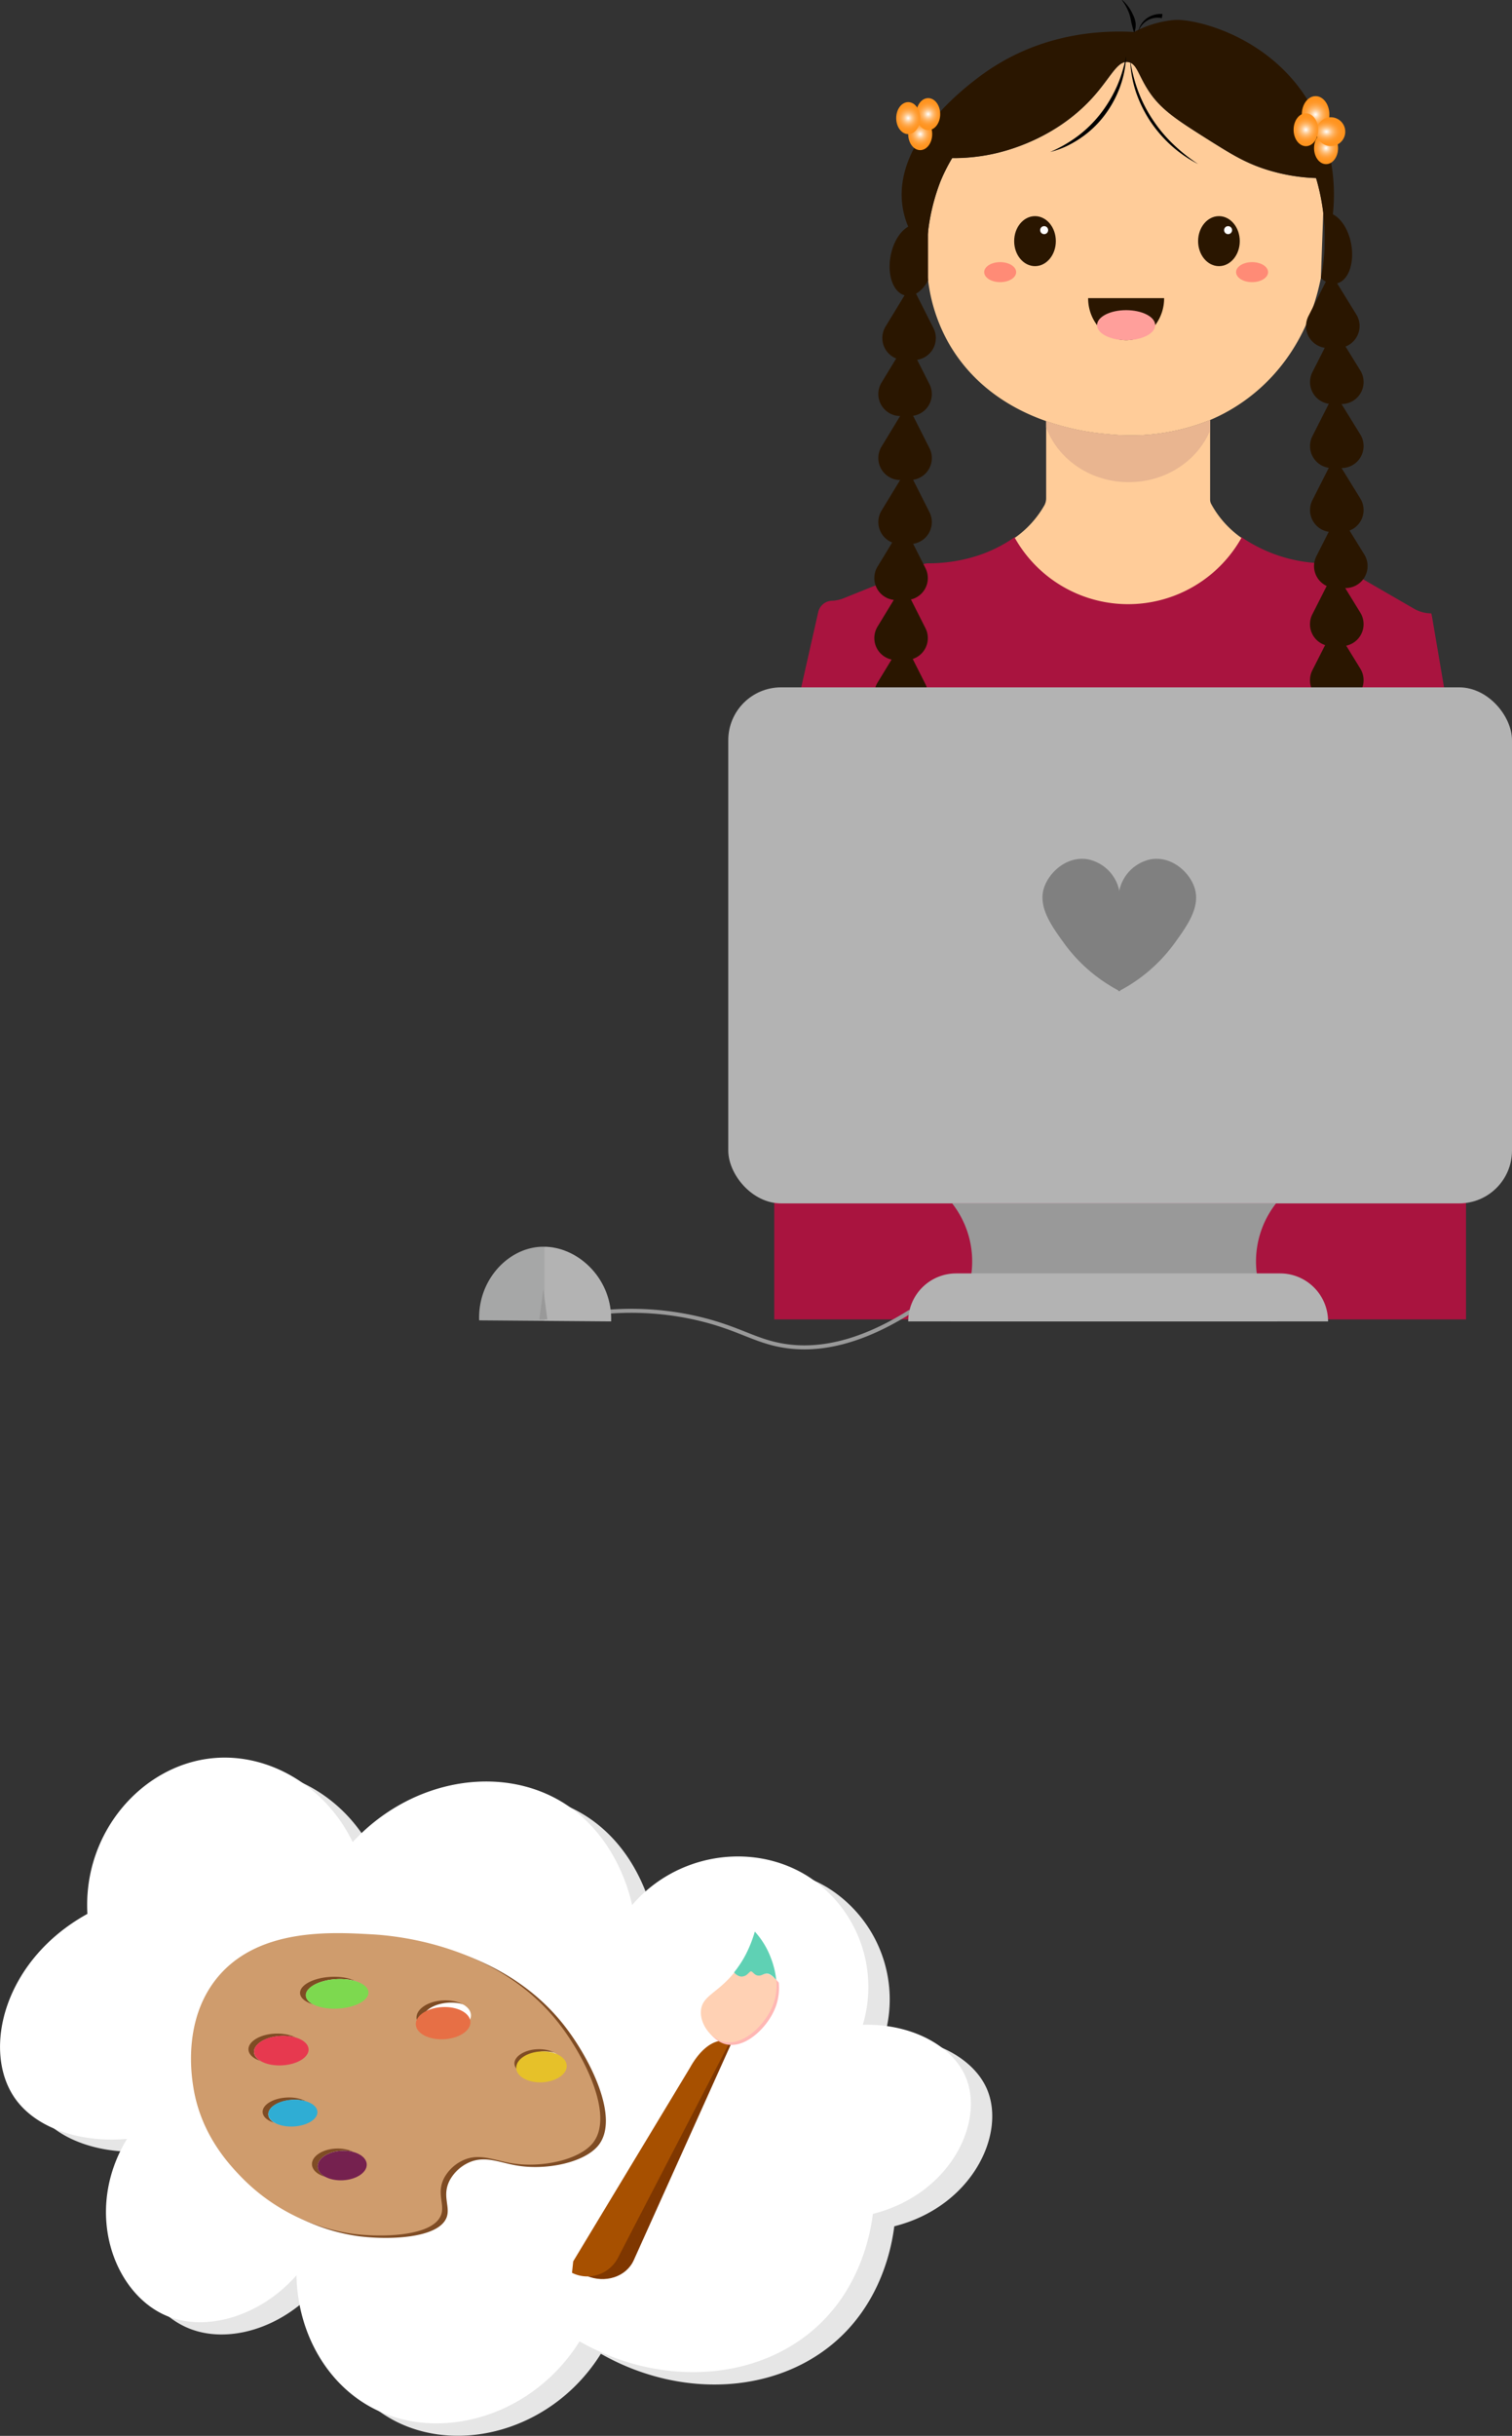 <svg xmlns="http://www.w3.org/2000/svg" xmlns:xlink="http://www.w3.org/1999/xlink" viewBox="0 0 378.13 608.91"><rect x="0" y="0" width="378.13" height="608.91" fill="#333333" stroke="none"/><defs><style>.cls-1{fill:#e6e6e6;}.cls-2{fill:#fff;}.cls-3{fill:#7f4c24;}.cls-4{fill:#cf9c6d;}.cls-5{fill:#75214f;}.cls-6{fill:#2fadd4;}.cls-7{fill:#e7394f;}.cls-8{fill:#7dd94f;}.cls-9{fill:#e76f45;}.cls-10{fill:#e6c129;}.cls-11{fill:#7f3700;}.cls-12{fill:#a75000;}.cls-13{fill:#5fd1b4;}.cls-14{fill:#ffb7b4;}.cls-15{fill:#ffd1b4;}.cls-16{fill:#a9143f;}.cls-17{fill:#fc9;}.cls-18{fill:#2a1600;}.cls-19{fill:#e7b38f;opacity:0.9;}.cls-20,.cls-30{fill:none;stroke-miterlimit:10;}.cls-20{stroke:#2a1600;}.cls-21{fill:#ff9f9b;}.cls-22{fill:#ff7b6d;opacity:0.8;}.cls-23{fill:url(#Summer);}.cls-24{fill:url(#Summer-2);}.cls-25{fill:url(#Summer-3);}.cls-26{fill:url(#Summer-4);}.cls-27{fill:url(#Summer-5);}.cls-28{fill:url(#Summer-6);}.cls-29{fill:url(#Summer-7);}.cls-30{stroke:#999;}.cls-31{fill:#999;}.cls-32{fill:#b3b3b3;}.cls-33{fill:gray;}.cls-34{fill:#a6a7a7;}</style><radialGradient id="Summer" cx="230.13" cy="125.11" r="3.54" gradientTransform="matrix(1, 0, 0, -1, 0, 158.64)" gradientUnits="userSpaceOnUse"><stop offset="0" stop-color="#fff"/><stop offset="0.09" stop-color="#ffedd8"/><stop offset="0.21" stop-color="#ffd5a7"/><stop offset="0.33" stop-color="#ffc17d"/><stop offset="0.46" stop-color="#ffb05b"/><stop offset="0.59" stop-color="#ffa340"/><stop offset="0.72" stop-color="#ff9a2d"/><stop offset="0.86" stop-color="#ff9522"/><stop offset="1" stop-color="#ff931e"/></radialGradient><radialGradient id="Summer-2" cx="232.13" cy="130.11" r="3.54" xlink:href="#Summer"/><radialGradient id="Summer-3" cx="227.13" cy="129.11" r="3.54" xlink:href="#Summer"/><radialGradient id="Summer-4" cx="331.63" cy="121.61" r="3.54" xlink:href="#Summer"/><radialGradient id="Summer-5" cx="320.26" cy="28.63" r="4.07" gradientTransform="matrix(-1, 0, 0, 1, 649.26, 0)" xlink:href="#Summer"/><radialGradient id="Summer-6" cx="332.03" cy="32.92" r="3.19" gradientTransform="translate(-109.88) scale(1.33 1)" xlink:href="#Summer"/><radialGradient id="Summer-7" cx="322.68" cy="32.43" r="3.63" gradientTransform="matrix(-1, 0, 0, 1, 649.26, 0)" xlink:href="#Summer"/></defs><g id="Layer_2" data-name="Layer 2"><g id="Layer_2-2" data-name="Layer 2"><path class="cls-1" d="M27.2,481.52C26,461.07,41.05,444.16,58.77,442.58c13.94-1.25,28.08,7.13,34.78,21,13.87-14.94,34.83-19.14,50.31-11.16,15.24,7.85,19,24.29,19.56,26.9,11-12.86,29.85-15.81,43.62-7.41a32.88,32.88,0,0,1,14.08,37.35c11.78-.38,22.3,5,25.72,13,4.81,11.32-3.82,29.37-23.19,34.26-.57,4.5-3,19.27-15.68,29.63-15,12.26-38.12,13.34-57.7,2.24-11.61,18.61-34.38,25.16-50.86,17.11-12-5.89-19.66-19.07-19.92-33.65-9,10.19-22.43,14.17-32.24,10.19-13.47-5.45-21.16-26.23-10.14-44.33-11.52,1-22.83-2.53-28.17-10.35C.81,515.45,6.29,493,27.2,481.52Z"/><path class="cls-2" d="M21.86,478.42C20.69,458,35.71,441.06,53.43,439.48c13.94-1.25,28.08,7.12,34.77,21,13.88-15,34.83-19.14,50.32-11.16,15.23,7.85,19,24.29,19.56,26.9,11-12.86,29.85-15.81,43.61-7.41a32.86,32.86,0,0,1,14.08,37.35c11.78-.38,22.3,5,25.72,13,4.82,11.32-3.82,29.37-23.19,34.26-.57,4.5-3,19.27-15.67,29.63-15,12.26-38.12,13.34-57.7,2.24-11.61,18.61-34.38,25.16-50.86,17.11C82,596.53,74.4,583.35,74.15,568.77,65.12,579,51.72,582.93,41.9,579c-13.46-5.45-21.15-26.23-10.14-44.33-11.51,1-22.83-2.53-28.16-10.35C-4.54,512.35,1,489.93,21.86,478.42Z"/><path class="cls-3" d="M141.21,506.46c-15.27-19.63-40.48-22-47-22.33-10.07-.57-28.23-1.59-38.44,10.78-8.63,10.46-6.5,24.34-6.07,27.19,1.83,12,8.93,19.51,12.17,22.85a48.53,48.53,0,0,0,27.44,14c8,1.09,20.25.58,22.34-4.55,1.12-2.76-1.24-5.51.86-9.45a10.28,10.28,0,0,1,4.56-4.28c4.17-2,7.93,0,12.36.69,7.27,1.19,16.78-.75,20.26-5.12C155.05,529.43,147.55,514.61,141.21,506.46ZM63.54,513c-.11-2,2.86-3.85,6.63-4.05s6.91,1.29,7,3.32-2.86,3.85-6.63,4S63.65,515,63.54,513Zm9.89,18.61c-3.39.18-6.22-1.17-6.32-3s2.57-3.49,6-3.68,6.22,1.18,6.32,3S76.83,531.39,73.43,531.57ZM85.79,545c-3.39.18-6.23-1.32-6.34-3.35s2.55-3.83,5.94-4S91.62,539,91.73,541,89.18,544.83,85.79,545ZM84.52,502.1c-4.33.23-7.94-1.23-8-3.26s3.32-3.87,7.66-4.1,7.93,1.22,8,3.26S88.85,501.87,84.52,502.1Zm28.07,6.56c-3.77.2-6.92-1.44-7-3.65s2.84-4.18,6.61-4.39,6.92,1.44,7,3.66S116.35,508.46,112.59,508.66Zm23.5,10.83c-3.2.17-5.88-1.19-6-3s2.42-3.49,5.62-3.66,5.88,1.19,6,3S139.29,519.32,136.09,519.49Z"/><path class="cls-4" d="M139.81,505.86c-15.27-19.62-40.48-22-47-22.33-10.06-.56-28.22-1.59-38.43,10.79-8.63,10.46-6.5,24.34-6.07,27.18,1.83,12,8.93,19.51,12.17,22.85a48.47,48.47,0,0,0,27.44,14c8,1.09,20.25.58,22.34-4.55,1.12-2.75-1.24-5.51.86-9.45a10.3,10.3,0,0,1,4.56-4.27c4.17-2,7.93,0,12.36.68,7.27,1.2,16.78-.75,20.26-5.11C153.65,528.84,146.15,514,139.81,505.86Zm-77.67,6.5c-.11-2,2.86-3.84,6.63-4s6.91,1.28,7,3.31-2.86,3.85-6.63,4S62.25,514.4,62.14,512.36ZM72,531c-3.39.19-6.22-1.17-6.32-3s2.57-3.49,6-3.67,6.22,1.17,6.32,3S75.43,530.79,72,531Zm12.36,13.45c-3.39.18-6.23-1.32-6.34-3.36s2.55-3.83,5.94-4,6.23,1.32,6.34,3.35S87.78,544.23,84.39,544.42Zm-1.27-42.91c-4.33.23-7.94-1.23-8.05-3.27s3.32-3.87,7.65-4.1,7.94,1.23,8,3.26S87.45,501.27,83.12,501.51Zm28.07,6.55c-3.77.2-6.92-1.43-7-3.65s2.84-4.18,6.61-4.38,6.92,1.43,7,3.65S115,507.86,111.19,508.06Zm23.5,10.83c-3.2.17-5.88-1.19-6-3s2.42-3.49,5.62-3.66,5.88,1.19,6,3S137.89,518.72,134.69,518.89Z"/><ellipse class="cls-5" cx="85.59" cy="541.33" rx="6.15" ry="3.69" transform="translate(-28.79 5.34) rotate(-3.06)"/><ellipse class="cls-6" cx="73.26" cy="528.22" rx="6.15" ry="3.35" transform="translate(-28.11 4.67) rotate(-3.06)"/><ellipse class="cls-7" cx="70.37" cy="512.6" rx="6.83" ry="3.69" transform="translate(-27.28 4.49) rotate(-3.06)"/><ellipse class="cls-8" cx="84.32" cy="498.42" rx="7.86" ry="3.69" transform="translate(-26.5 5.21) rotate(-3.06)"/><ellipse class="cls-9" cx="112.37" cy="504.64" rx="6.83" ry="4.02" transform="matrix(1, -0.05, 0.05, 1, -26.79, 6.72)"/><ellipse class="cls-10" cx="135.43" cy="516.67" rx="6.32" ry="3.86" transform="translate(-27.4 7.97) rotate(-3.06)"/><path class="cls-11" d="M183.14,510.24,158.49,565c-1.87,4.16-7.18,5.89-11.86,3.87l0-2.87,26.42-49C175,513.09,178.47,509.06,183.14,510.24Z"/><path class="cls-12" d="M182.58,510.32,154.5,564.47a8.61,8.61,0,0,1-11.45,3.68l.3-2.86,29.21-48.42C174.7,513,178.31,509.07,182.58,510.32Z"/><path class="cls-13" d="M194.13,495c-1.14-1.45-2-1.72-2.54-1.65s-1,.6-2.11.81a9.91,9.91,0,0,1-1.36.07c-.89,0-1.6.08-2.05.11a2.13,2.13,0,0,1-.68,0,2.6,2.6,0,0,1-1.81-1.29,27.69,27.69,0,0,0,2.81-4.25,31.48,31.48,0,0,0,2.38-5.95,20.22,20.22,0,0,1,4,6.55A21.24,21.24,0,0,1,194.13,495Z"/><path class="cls-14" d="M194,501.62c-1.91,5.18-7.85,10.9-12.87,9.29-3.15-1-5.66-4.83-5.19-8.05s3.57-4,7.19-7.93c.33-.35.66-.73,1-1.13l.07-.09c1,.94,1.7,1,2.14.94.85-.18,1-1.1,1.81-1.16s.92.77,1.95.91,1.26-.43,2.12-.42c.62,0,1.48.3,2.54,1.64h0A13.78,13.78,0,0,1,194,501.62Z"/><path class="cls-15" d="M193.39,501c-1.91,5.18-7.84,10.9-12.86,9.29-3.16-1-5.67-4.83-5.2-8s3.57-4,7.19-7.93c.33-.35.66-.73,1-1.13l.08-.09c1,.94,1.69,1,2.13.93.85-.17,1-.39,1.81-1.15.55-.52.92.77,1.95.91s1.26-.43,2.12-.43c.62,0,1.49.31,2.54,1.65h0A13.78,13.78,0,0,1,193.39,501Z"/><path class="cls-12" d="M152.85,566.91a19.24,19.24,0,0,0-2.14-.31,19.45,19.45,0,0,0-3.05,0c-1.62.09-2.15.27-3.06,0a4.44,4.44,0,0,1-1.22-.6"/></g><g id="Layer_4" data-name="Layer 4"><path id="body" class="cls-16" d="M366.63,204.15V329.82h-173V202.12a3.84,3.84,0,0,1,.09-.83l10.92-48.35a3.65,3.65,0,0,1,3.48-2.77,8.61,8.61,0,0,0,2.83-.61l16.7-6.71a8.24,8.24,0,0,0,2-1.14,4.06,4.06,0,0,1,2.47-.89,40.28,40.28,0,0,0,11.33-1.6,34.81,34.81,0,0,0,9.5-4.4c.28-.19.56-.38.83-.58a32.51,32.51,0,0,0,56.68,0c.27.2.55.39.83.58a37.5,37.5,0,0,0,20.83,6l1.48,0a3.63,3.63,0,0,1,2.71,1,8.5,8.5,0,0,0,1.77,1.36l15.58,9a8.53,8.53,0,0,0,4.25,1.14c.09,0,.17.79.26,1l0,.07,8.36,49.18A4.32,4.32,0,0,1,366.63,204.15Z"/><g id="head-neck"><path class="cls-17" d="M330.92,53.18a52.43,52.43,0,0,0-1.79-8.65,46.36,46.36,0,0,1-12-2c-5.53-1.69-9.18-4-14-7-8.52-5.38-12.81-8-16-13-2.52-3.93-2.87-6.68-5-7-2.76-.42-4.33,3.88-9,9-9.74,10.67-22.49,13.47-25,14a46.7,46.7,0,0,1-10,1,42.92,42.92,0,0,0-3,6,50.19,50.19,0,0,0-3,12.17,51.5,51.5,0,0,0-.4,6.3,48.35,48.35,0,0,0,.38,6.13,42.25,42.25,0,0,0,5,15.4c6.2,11,16,16.76,24.5,19.73a62.86,62.86,0,0,0,15.5,3.27,52.84,52.84,0,0,0,25.5-3.53,44.74,44.74,0,0,0,9.5-5.47c13.65-10.25,17.07-24.77,18-29,.08-.35.15-.7.22-1"/><path class="cls-18" d="M331.63,62l-.37-.08a53,53,0,0,0-2.13-17.42,46.36,46.36,0,0,1-12-2c-5.53-1.69-9.18-4-14-7-8.52-5.38-12.81-8-16-13-2.52-3.93-2.87-6.68-5-7-2.76-.42-4.33,3.88-9,9-9.74,10.67-22.49,13.47-25,14a46.7,46.7,0,0,1-10,1,42.92,42.92,0,0,0-3,6A52.15,52.15,0,0,0,231.72,64c-4.88-5.72-5.83-10.75-6.09-13-2.12-18.25,21.05-33.18,23.08-34.44l.92-.56c13.27-8,26.77-8.41,34-8a26.49,26.49,0,0,1,10-3c4.67-.42,23.86,3.64,34,21a45.35,45.35,0,0,1,5.57,16.61A46.4,46.4,0,0,1,331.63,62Z"/><g id="neck"><path class="cls-17" d="M310.47,134.45a32.51,32.51,0,0,1-56.68,0,25.23,25.23,0,0,0,7.41-8.16,3.73,3.73,0,0,0,.43-1.77V105.26a62.86,62.86,0,0,0,15.5,3.27,52.84,52.84,0,0,0,25.5-3.53v19.87a2.36,2.36,0,0,0,.27,1.11A24.81,24.81,0,0,0,310.47,134.45Z"/><path class="cls-19" d="M302.63,105v2.64c-3.17,7.55-11.09,12.89-20.34,12.89-9.58,0-17.72-5.72-20.66-13.68v-1.59a62.86,62.86,0,0,0,15.5,3.27A52.84,52.84,0,0,0,302.63,105Z"/></g></g><g id="braid-left"><path class="cls-18" d="M232.1,70.13c-1.41,2.59-3.54,4.13-5.59,3.75-3-.54-4.69-4.95-3.79-9.84s4-8.41,7-7.86a3.93,3.93,0,0,1,2.37,1.52Z"/><path class="cls-18" d="M226.57,150l-2.36,0a5.5,5.5,0,0,1-4.75-8.36l6.17-10.14a.29.29,0,0,1,.49,0l5.3,10.48A5.49,5.49,0,0,1,226.57,150Z"/><path class="cls-18" d="M226.57,165l-2.36,0a5.5,5.5,0,0,1-4.75-8.36l6.17-10.14a.29.29,0,0,1,.49,0l5.3,10.48A5.49,5.49,0,0,1,226.57,165Z"/><path class="cls-18" d="M226.57,179l-2.36,0a5.5,5.5,0,0,1-4.75-8.36l6.17-10.14a.29.29,0,0,1,.49,0l5.3,10.48A5.49,5.49,0,0,1,226.57,179Z"/><path class="cls-18" d="M227.57,136l-2.36,0a5.5,5.5,0,0,1-4.75-8.36l6.17-10.14a.29.29,0,0,1,.49,0l5.3,10.48A5.49,5.49,0,0,1,227.57,136Z"/><path class="cls-18" d="M227.57,120l-2.36,0a5.5,5.5,0,0,1-4.75-8.36l6.17-10.14a.29.29,0,0,1,.49,0l5.3,10.48A5.49,5.49,0,0,1,227.57,120Z"/><path class="cls-18" d="M228.57,90l-2.36,0a5.5,5.5,0,0,1-4.75-8.36l6.17-10.14a.29.29,0,0,1,.49,0l5.3,10.48A5.49,5.49,0,0,1,228.57,90Z"/><path class="cls-18" d="M227.57,104l-2.36,0a5.5,5.5,0,0,1-4.75-8.36l6.17-10.14a.29.29,0,0,1,.49,0l5.3,10.48A5.49,5.49,0,0,1,227.57,104Z"/></g><g id="braid-right"><path class="cls-18" d="M334.16,70.88a4.44,4.44,0,0,1-3.81-1.4,51.5,51.5,0,0,0,.57-16.3c3-.55,6.13,3,7,7.86S337.15,70.34,334.16,70.88Z"/><path class="cls-18" d="M334.11,147l2.35,0a5.5,5.5,0,0,0,4.75-8.36L335,128.56a.28.28,0,0,0-.48,0l-5.31,10.48A5.49,5.49,0,0,0,334.11,147Z"/><path class="cls-18" d="M333.11,161.53l2.35,0a5.5,5.5,0,0,0,4.75-8.36L334,143.06a.28.28,0,0,0-.48,0l-5.31,10.48A5.49,5.49,0,0,0,333.11,161.53Z"/><path class="cls-18" d="M333.11,175.53l2.35,0a5.5,5.5,0,0,0,4.75-8.36L334,157.06a.28.28,0,0,0-.48,0l-5.31,10.48A5.49,5.49,0,0,0,333.11,175.53Z"/><path class="cls-18" d="M333.11,133l2.35,0a5.5,5.5,0,0,0,4.75-8.36L334,114.56a.28.28,0,0,0-.48,0l-5.31,10.48A5.49,5.49,0,0,0,333.11,133Z"/><path class="cls-18" d="M333.11,117l2.35,0a5.5,5.5,0,0,0,4.75-8.36L334,98.56a.28.28,0,0,0-.48,0l-5.31,10.48A5.49,5.49,0,0,0,333.11,117Z"/><path class="cls-18" d="M332.11,87l2.35,0a5.5,5.5,0,0,0,4.75-8.36L333,68.56a.28.28,0,0,0-.48,0l-5.31,10.48A5.49,5.49,0,0,0,332.11,87Z"/><path class="cls-18" d="M333.11,101l2.35,0a5.5,5.5,0,0,0,4.75-8.36L334,82.56a.28.28,0,0,0-.48,0l-5.31,10.48A5.49,5.49,0,0,0,333.11,101Z"/></g><g id="bangs-left"><path d="M281.63,14A25.38,25.38,0,0,1,280,22a27.18,27.18,0,0,1-4,7.12,25.29,25.29,0,0,1-6,5.56,27.69,27.69,0,0,1-3.56,2A23.84,23.84,0,0,1,262.63,38a34.21,34.21,0,0,0,6.93-4,30.36,30.36,0,0,0,5.65-5.56,32.91,32.91,0,0,0,4.08-6.79,31.18,31.18,0,0,0,1.38-3.75A33.8,33.8,0,0,0,281.63,14Z"/><path d="M280.67,0a10.64,10.64,0,0,1,2.63,3.6A6.62,6.62,0,0,1,284,5.77a5,5,0,0,1-.3,2.27h-.1c-.25-.73-.41-1.42-.59-2.1s-.24-1.37-.44-2A12.19,12.19,0,0,0,280.6.07Z"/></g><g id="bangs-right"><path d="M282.63,15a39.48,39.48,0,0,0,2,7.78,34.46,34.46,0,0,0,3.63,7.1,35.11,35.11,0,0,0,5.1,6.13,42.23,42.23,0,0,0,6.28,5A31.51,31.51,0,0,1,293,36.46a32.89,32.89,0,0,1-5.33-6.14A32.33,32.33,0,0,1,284.08,23,29.78,29.78,0,0,1,282.63,15Z"/><path d="M290.56,4.53a5.12,5.12,0,0,0-3.56.56A5.24,5.24,0,0,0,284.63,8a5.54,5.54,0,0,1,2.09-3.36,5.87,5.87,0,0,1,4-1.13Z"/></g><g id="eyes-closed"><path class="cls-17" d="M253.63,62.28a6.33,6.33,0,0,1,1.13-4.48A5.32,5.32,0,0,1,259,55.53a5.26,5.26,0,0,1,4.23,2.27,6.28,6.28,0,0,1,1.13,4.48,7.58,7.58,0,0,0-1.74-4,4.62,4.62,0,0,0-7.24,0A7.58,7.58,0,0,0,253.63,62.28Z"/><path class="cls-17" d="M298.91,62.28A6.33,6.33,0,0,1,300,57.8a5.32,5.32,0,0,1,4.23-2.27,5.26,5.26,0,0,1,4.23,2.27,6.28,6.28,0,0,1,1.13,4.48,7.58,7.58,0,0,0-1.74-4,4.62,4.62,0,0,0-7.24,0A7.58,7.58,0,0,0,298.91,62.28Z"/></g><path id="smile-close" class="cls-20" d="M288.63,75.82a7.5,7.5,0,0,1-15,0"/><g id="mouth"><path class="cls-18" d="M291.13,74.53a11.11,11.11,0,0,1-2.23,6.75,8.92,8.92,0,0,1-14.54,0,11.11,11.11,0,0,1-2.23-6.75Z"/><ellipse class="cls-21" cx="281.63" cy="81.28" rx="7.27" ry="3.75"/></g><g id="eye-right"><ellipse class="cls-18" cx="304.84" cy="60.28" rx="5.21" ry="6.25"/><circle class="cls-2" cx="307.13" cy="57.53" r="1"/></g><g id="eye-left"><ellipse class="cls-18" cx="258.84" cy="60.28" rx="5.21" ry="6.25"/><circle class="cls-2" cx="261.13" cy="57.53" r="1"/></g><g id="blush"><ellipse class="cls-22" cx="250.13" cy="68.03" rx="4" ry="2.5"/><ellipse class="cls-22" cx="313.13" cy="68.03" rx="4" ry="2.5"/></g><g id="flower-left"><ellipse class="cls-23" cx="230.13" cy="33.53" rx="3" ry="4"/><ellipse class="cls-24" cx="232.13" cy="28.53" rx="3" ry="4"/><ellipse class="cls-25" cx="227.13" cy="29.53" rx="3" ry="4"/></g><g id="flower-right"><ellipse class="cls-26" cx="331.63" cy="37.03" rx="3" ry="4"/><ellipse class="cls-27" cx="329.01" cy="28.63" rx="3.45" ry="4.6"/><circle class="cls-28" cx="332.82" cy="32.92" r="3.61"/><ellipse class="cls-29" cx="326.59" cy="32.43" rx="3.08" ry="4.11"/></g><path class="cls-30" d="M152.63,327.86a73.76,73.76,0,0,1,20,1.3c9.73,2,14.34,4.94,20,6.5,7.64,2.12,19.09,2.23,35-7.8"/><path class="cls-31" d="M237.73,330.32a23.51,23.51,0,0,0,.39-29.5h81a23.51,23.51,0,0,0,.39,29.5Z"/><rect class="cls-32" x="182.13" y="171.82" width="196" height="129" rx="13.21"/><path class="cls-32" d="M332.13,330.32h-105a12,12,0,0,1,12-12h81A12,12,0,0,1,332.13,330.32Z"/><path class="cls-33" d="M280.13,224.82a10.11,10.11,0,0,0-8-10c-5.29-.95-9.72,3.21-11,7-1.61,4.82,1.72,9.45,5,14a40.05,40.05,0,0,0,14,12"/><path class="cls-33" d="M279.71,224.82a10.11,10.11,0,0,1,8-10c5.29-.95,9.73,3.21,11,7,1.62,4.82-1.72,9.45-5,14a40,40,0,0,1-14,12"/><path class="cls-34" d="M136.13,311.66v18.53l-16.3-.13c-.35-9.6,6.58-17.46,14.59-18.33A12.23,12.23,0,0,1,136.13,311.66Z"/><path class="cls-32" d="M152.84,330.32l-16.71-.13V311.66h.5C145.1,312.07,153.17,320,152.84,330.32Z"/><polygon class="cls-31" points="134.88 329.83 135.88 322.31 136.88 329.83 134.88 329.83"/></g></g></svg>